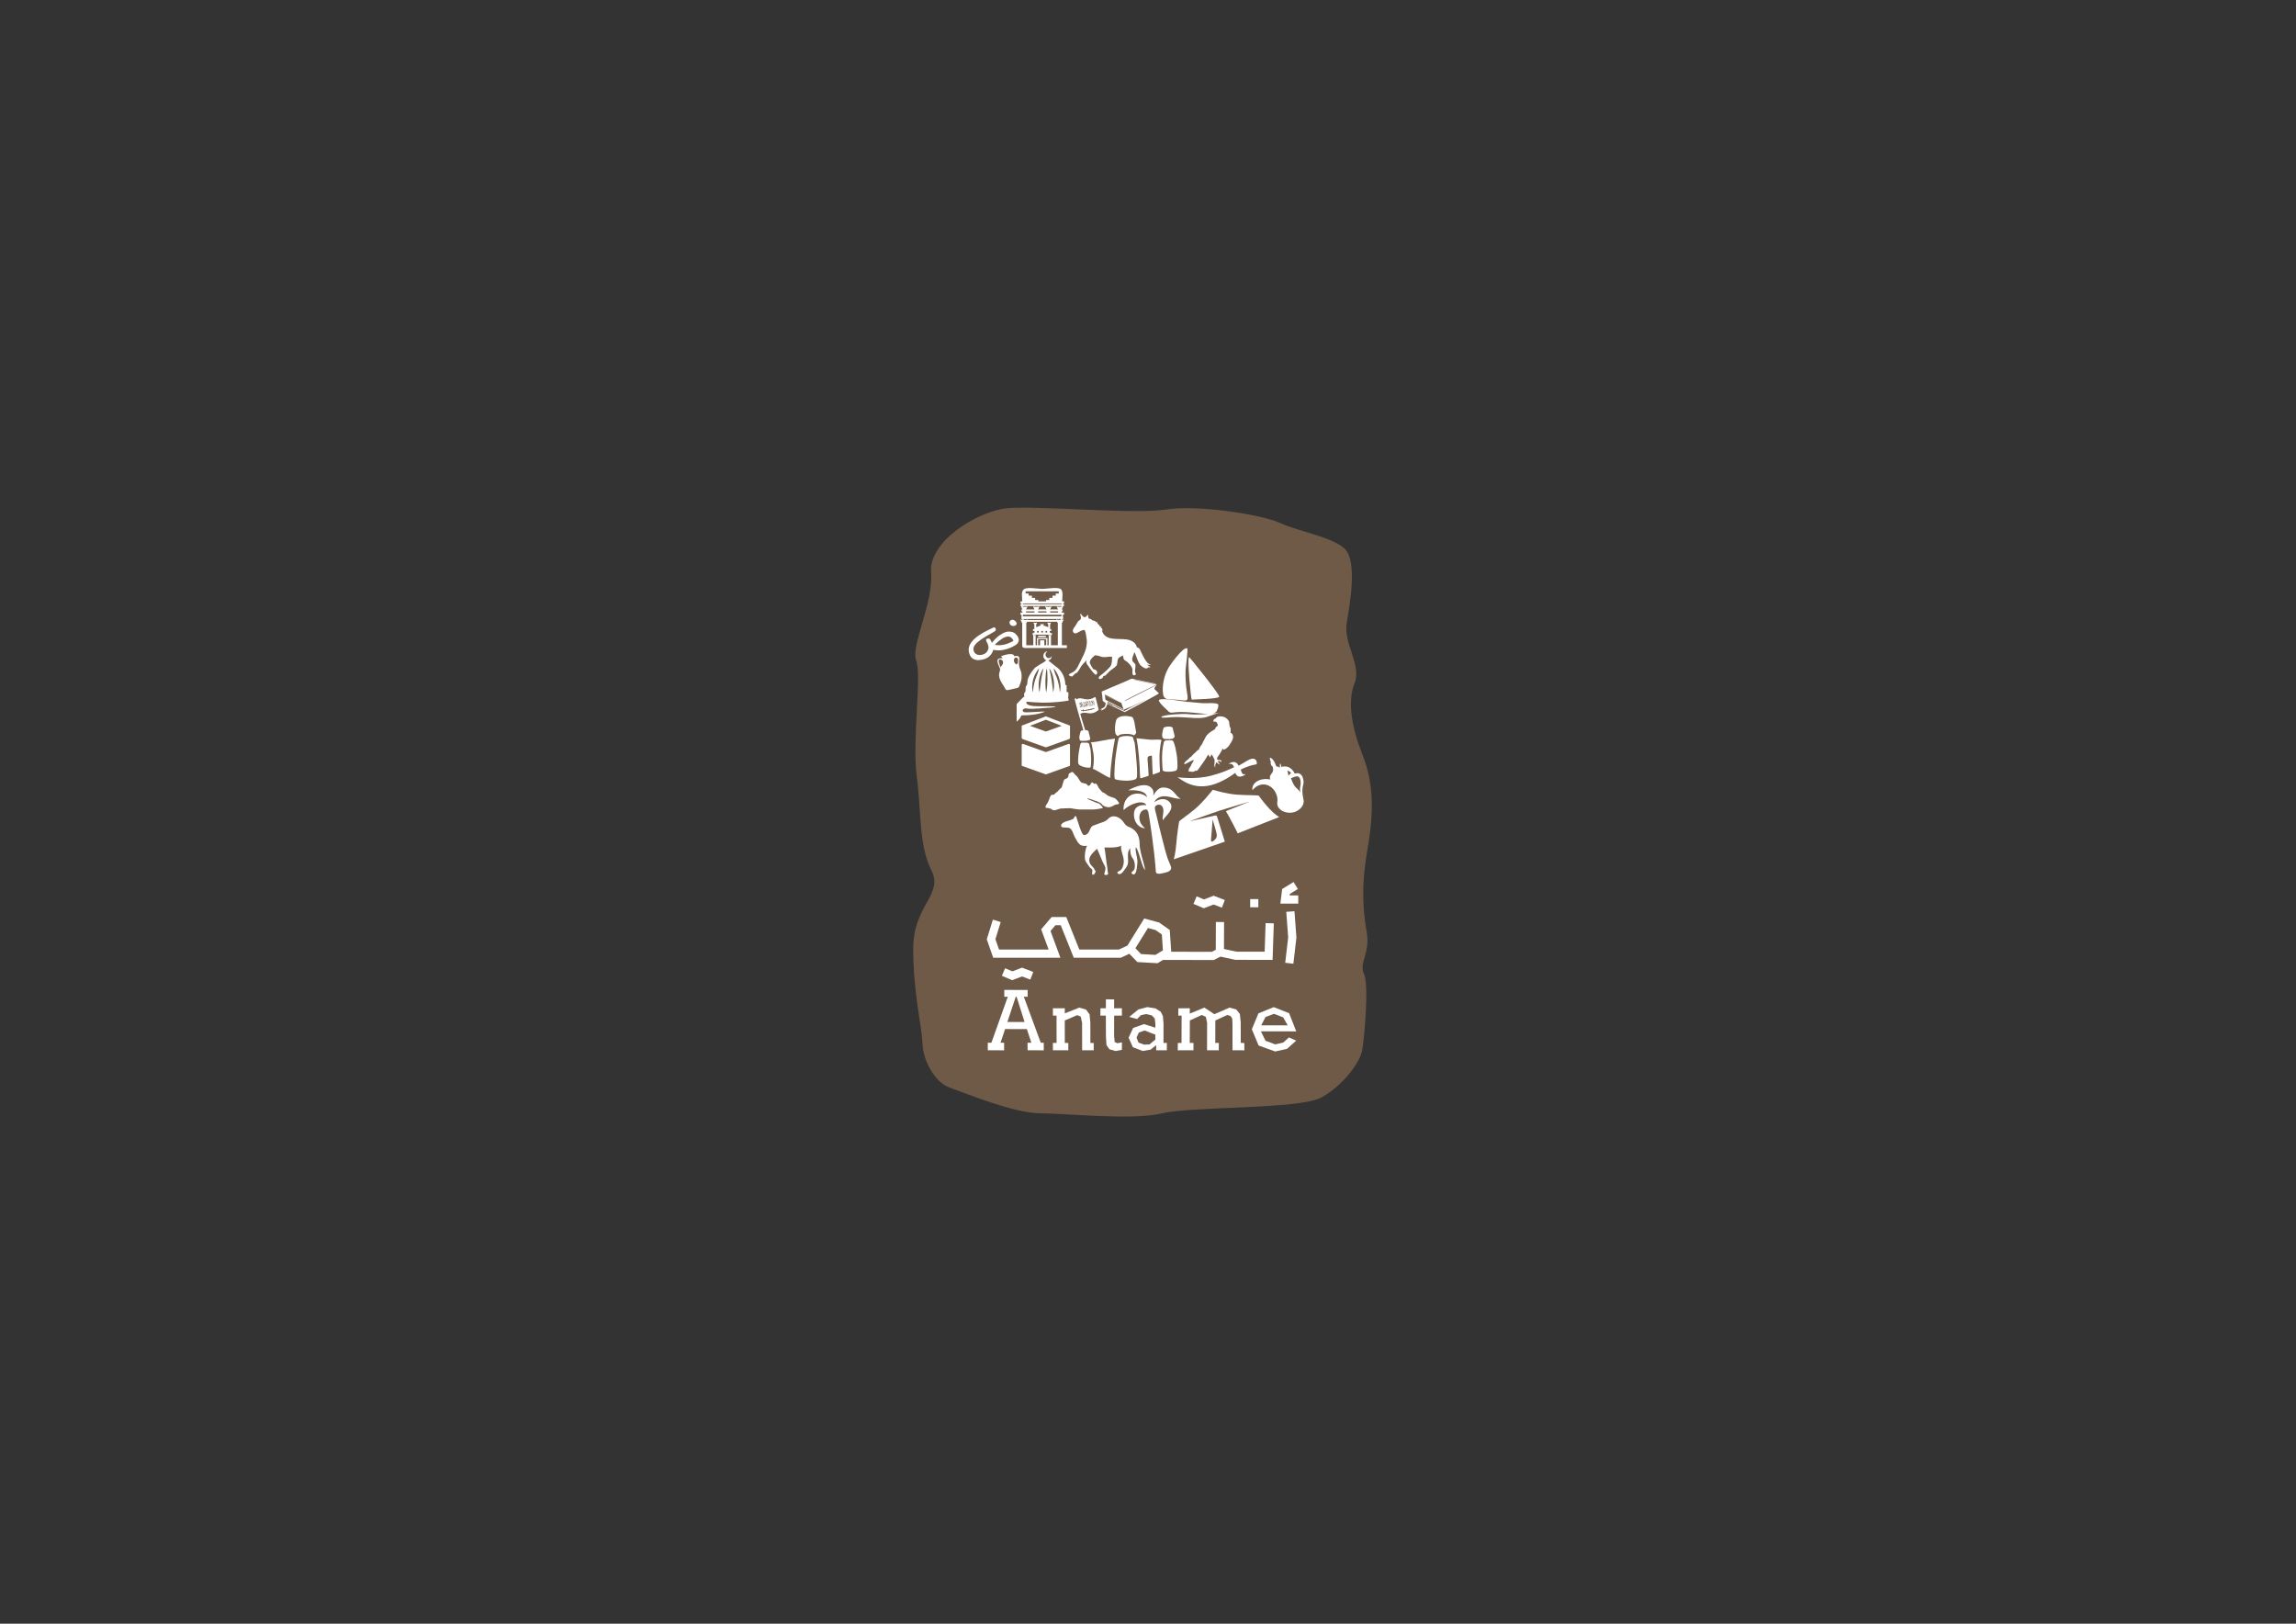 <?xml version="1.0" encoding="UTF-8" standalone="no"?>
<!-- Created with Inkscape (http://www.inkscape.org/) -->

<svg
   version="1.1"
   id="svg2"
   xml:space="preserve"
   width="1122.52"
   height="793.701"
   viewBox="0 0 1122.52 793.701"
   sodipodi:docname="Antame Logo.svg"
   inkscape:version="1.1.2 (1:1.1+202202050950+0a00cf5339)"
   xmlns:inkscape="http://www.inkscape.org/namespaces/inkscape"
   xmlns:sodipodi="http://sodipodi.sourceforge.net/DTD/sodipodi-0.dtd"
   xmlns="http://www.w3.org/2000/svg"
   xmlns:svg="http://www.w3.org/2000/svg"><rect x="0" y="0" width="1122.52" height="793.701" fill="#333333" stroke="none"/><defs
     id="defs6"><clipPath
       clipPathUnits="userSpaceOnUse"
       id="clipPath16"><path
         d="M 0,595.276 H 841.89 V 0 H 0 Z"
         id="path14" /></clipPath></defs><sodipodi:namedview
     id="namedview4"
     pagecolor="#ffffff"
     bordercolor="#666666"
     borderopacity="1.0"
     inkscape:pageshadow="2"
     inkscape:pageopacity="0.0"
     inkscape:pagecheckerboard="0"
     showgrid="false"
     inkscape:zoom="1.004156"
     inkscape:cx="561.16777"
     inkscape:cy="397.34861"
     inkscape:window-width="1920"
     inkscape:window-height="987"
     inkscape:window-x="0"
     inkscape:window-y="0"
     inkscape:window-maximized="1"
     inkscape:current-layer="g8" /><g
     id="g8"
     inkscape:groupmode="layer"
     inkscape:label="Antame Logo"
     transform="matrix(1.333,0,0,-1.333,0,793.701)"><g
       id="g10"><g
         id="g12"
         clip-path="url(#clipPath16)"><g
           id="g18"
           transform="translate(501.309,253.346)"><path
             d="m 0,0 c -1.244,7.394 -2.303,16.018 0.233,30.597 2.538,14.579 2.158,24.607 -1.861,34.787 -4.015,10.18 -5.544,19.547 -2.867,26.156 2.678,6.613 -4.207,14.615 -2.868,22.214 1.339,7.602 3.824,22.797 -0.766,27.107 -4.589,4.314 -17.02,6.364 -23.713,9.445 -6.691,3.082 -30.215,6.777 -41.881,4.928 -11.663,-1.846 -47.172,1.525 -58.07,0.496 -10.902,-1.027 -28.98,-12.195 -28.023,-23.488 0.957,-11.295 -7.556,-26.903 -5.453,-32.449 2.104,-5.544 -1.53,-28.745 0.193,-42.298 1.72,-13.553 0.756,-25.461 5.351,-34.495 4.592,-9.036 -6.602,-12.73 -6.646,-28.748 -0.044,-16.017 3.206,-28.747 3.397,-34.907 0.191,-6.159 4.591,-14.244 9.945,-16.09 5.355,-1.849 23.467,-9.446 33.412,-9.446 9.944,0 33.274,-2.671 44.555,0 11.285,2.67 50.478,1.359 58.51,5.875 8.031,4.518 14.112,12.884 14.877,17.404 0.764,4.517 2.534,23.885 0.623,27.857 C -2.965,-11.086 1.246,-7.391 0,0"
             style="fill:#6f5a48;fill-opacity:1;fill-rule:nonzero;stroke:none"
             id="path20" /></g><g
           id="g22"
           transform="translate(427.66,335.421)"><path
             d="m 0,0 c 1.555,-1.535 1.378,-1.412 3.297,-1.209 3.046,0.322 5.709,-0.059 8.725,-0.328 0.897,-0.081 2.249,-0.253 3.519,-0.241 -2.591,-0.252 -5.116,-0.398 -7.983,-0.041 -0.854,0.107 -9.245,-0.205 -9.256,-1.169 -0.006,-0.436 4.004,0.025 3.852,0.002 l 0.002,-0.016 c 3.67,0.244 7.246,-0.478 10.864,-0.273 2.341,0.128 5.141,1.77 6.876,1.94 -0.979,-0.095 -1.915,-0.201 -2.837,-0.3 0.439,0.092 0.835,0.223 1.136,0.434 0.618,0.434 1.275,2.481 0.863,2.946 -0.594,0.669 -4.533,0.302 -5.563,0.393 -1.73,0.157 -3.471,0.267 -5.196,0.471 L 8.294,2.558 C 6.923,2.647 -1.606,4.278 -2.551,3.323 -3.09,2.78 -0.242,0.242 0,0"
             style="fill:#ffffff;fill-opacity:1;fill-rule:nonzero;stroke:none"
             id="path24" /></g><g
           id="g26"
           transform="translate(388.932,342.691)"><path
             d="M 0,0 C -0.039,-0.397 -0.103,-0.794 -0.218,-1.173 -0.271,-0.383 -0.379,0.379 -0.512,1.132 -0.653,1.881 -0.829,2.617 -1.045,3.337 -1.261,4.056 -1.521,4.76 -1.825,5.441 -2.117,6.156 -2.371,6.903 -2.51,7.703 -1.982,7.113 -1.574,6.471 -1.203,5.798 -0.827,5.1 -0.533,4.35 -0.322,3.578 -0.114,2.801 0.01,2 0.037,1.2 0.051,0.797 0.042,0.396 0,0 M -2.668,-1.173 -2.933,1.09 C -3.02,1.833 -3.124,2.569 -3.238,3.302 -3.289,3.668 -3.361,4.03 -3.418,4.397 l -0.106,0.547 c -0.033,0.181 -0.067,0.364 -0.11,0.544 -0.137,0.735 -0.335,1.449 -0.489,2.215 0.112,-0.153 0.216,-0.31 0.318,-0.471 0.052,-0.081 0.1,-0.163 0.149,-0.245 L -3.523,6.733 C -3.435,6.564 -3.351,6.392 -3.27,6.217 -3.195,6.041 -3.126,5.861 -3.059,5.681 l 0.102,-0.272 0.086,-0.275 c 0.058,-0.186 0.112,-0.368 0.16,-0.556 l 0.13,-0.569 C -2.539,3.821 -2.514,3.627 -2.48,3.439 -2.363,2.67 -2.308,1.895 -2.332,1.119 -2.359,0.348 -2.445,-0.43 -2.668,-1.173 M -4.882,1.04 c -0.074,-0.738 -0.17,-1.476 -0.337,-2.213 -0.148,0.742 -0.221,1.485 -0.265,2.227 -0.043,0.739 -0.055,1.482 -0.038,2.22 0.017,0.742 0.063,1.483 0.143,2.221 0.08,0.74 0.187,1.476 0.376,2.208 0.131,-0.747 0.188,-1.488 0.224,-2.228 0.035,-0.741 0.044,-1.483 0.027,-2.219 -0.02,-0.741 -0.061,-1.48 -0.13,-2.216 M -6.687,5.488 C -6.73,5.308 -6.766,5.125 -6.798,4.944 L -6.901,4.397 C -6.961,4.03 -7.033,3.668 -7.083,3.302 -7.197,2.569 -7.3,1.833 -7.389,1.09 l -0.264,-2.263 c -0.223,0.743 -0.31,1.521 -0.336,2.292 -0.022,0.776 0.031,1.551 0.149,2.32 0.033,0.188 0.057,0.382 0.101,0.57 l 0.127,0.569 c 0.05,0.188 0.107,0.37 0.162,0.556 l 0.085,0.275 0.101,0.272 c 0.07,0.18 0.138,0.36 0.215,0.536 0.08,0.175 0.165,0.347 0.251,0.516 l 0.134,0.254 c 0.049,0.082 0.097,0.164 0.15,0.245 0.102,0.161 0.206,0.318 0.316,0.471 -0.153,-0.766 -0.354,-1.48 -0.489,-2.215 m -2.59,-2.151 c -0.216,-0.72 -0.391,-1.456 -0.529,-2.205 -0.134,-0.753 -0.241,-1.515 -0.297,-2.305 -0.116,0.379 -0.178,0.776 -0.216,1.173 -0.042,0.396 -0.051,0.797 -0.038,1.2 0.027,0.8 0.15,1.601 0.358,2.378 0.212,0.772 0.504,1.522 0.881,2.22 0.371,0.673 0.783,1.315 1.308,1.905 C -7.95,6.903 -8.205,6.156 -8.497,5.441 -8.797,4.76 -9.059,4.056 -9.277,3.337 M 2.924,-1.284 c 0,0.106 -0.081,0.193 -0.18,0.193 H 2.45 c -0.098,0 -0.179,0.087 -0.179,0.195 v 2.219 c 0,0.103 -0.082,0.19 -0.178,0.19 H 1.961 C 1.86,1.513 1.78,1.602 1.783,1.71 1.807,2.556 1.5,5.882 -1.178,7.924 c -2.309,1.759 -2.158,1.73 -3.288,2.64 0.681,0.12 1.216,0.721 1.285,1.471 0.005,0.047 -0.052,0.064 -0.074,0.026 -0.233,-0.464 -0.727,-0.754 -1.268,-0.642 -0.462,0.098 -0.834,0.498 -0.923,0.993 -0.105,0.596 0.174,1.138 0.618,1.381 0.034,0.02 0.022,0.072 0.022,0.072 -0.919,-0.079 -1.595,-0.959 -1.43,-1.963 0.096,-0.581 0.481,-1.062 0.987,-1.261 -0.55,-0.836 -1.701,-1.068 -3.802,-2.57 -1,-0.718 -2.989,-3.704 -3.027,-5.026 -0.039,-1.324 -0.269,-1.737 -0.462,-1.82 -0.192,-0.082 -0.231,-0.661 -0.231,-1.117 0,-0.455 -0.039,-1.199 -0.27,-1.241 -0.207,-0.036 -0.476,-1.25 -0.115,-1.542 l -0.183,-0.069 c -0.346,-0.183 -2.006,-1.947 -2.549,-2.529 -0.113,-0.121 -0.173,-0.28 -0.173,-0.445 v -6.181 c 0,0 1.322,1.028 1.536,1.894 0.119,0.479 0.608,0.424 0.835,0.424 4.839,0 7.822,1.171 7.891,1.353 0.068,0.175 -5.851,-0.374 -7.223,-0.236 -0.291,0.031 -0.818,0.159 -0.818,0.699 0,0.541 0.798,0.827 1.444,0.706 1.241,-0.233 2.991,-0.105 4.689,0 6.767,0.416 9.336,0.878 -0.605,0.815 -4.861,-0.027 -4.372,1.655 -3.965,1.655 0.405,0 4.081,-0.49 8.424,-0.295 4.815,0.213 6.925,0.763 6.925,0.763 l -0.314,1.337 c 0.106,0.026 0.166,0.04 0.166,0.04 z"
             style="fill:#ffffff;fill-opacity:1;fill-rule:nonzero;stroke:none"
             id="path28" /></g><g
           id="g30"
           transform="translate(451.26,328.558)"><path
             d="m 0,0 c -0.544,0.84 -0.274,1.905 -0.595,2.492 -0.318,0.586 -1.1,1.13 -1.1,1.13 0,0 -0.682,0.536 -1.891,0.565 C -4.796,4.216 -5.122,3.789 -5.173,3.658 -5.223,3.527 -5.454,3.39 -5.454,3.39 c 0,0 -0.609,-0.181 -0.733,-0.66 -0.124,-0.477 0.102,-0.614 0.102,-0.614 -0.022,0.086 0.058,0.202 0.058,0.202 0.086,-0.145 0.573,-0.073 0.68,-0.094 C -5.238,2.202 -5.144,2.116 -5.144,2.116 -4.6,1.513 -4.594,0.724 -4.594,0.724 -5.34,0.419 -5.556,-0.275 -5.629,-0.45 -5.702,-0.624 -6.093,-0.819 -6.469,-1.022 -6.846,-1.225 -7.382,-1.638 -7.611,-1.783 -7.84,-1.927 -8.056,-2.195 -8.505,-2.623 -8.954,-3.05 -9.367,-4 -9.426,-4.108 -9.482,-4.217 -9.577,-4.456 -9.78,-4.76 c -0.202,-0.304 -0.369,-0.674 -0.369,-0.724 0,-0.052 -0.109,-0.385 -0.261,-0.537 -0.153,-0.152 -0.631,-0.949 -0.754,-1.078 -0.122,-0.132 -0.261,-0.674 -0.318,-0.769 -0.059,-0.093 -0.152,-0.174 -0.523,-0.412 -0.369,-0.24 -0.454,-0.428 -0.527,-0.515 -0.073,-0.086 -0.573,-0.514 -0.928,-0.819 -0.354,-0.304 -0.927,-1.021 -0.927,-1.021 -0.572,-0.224 -1.022,-0.899 -1.022,-0.899 -0.732,-0.521 -1.405,-1.129 -1.506,-1.549 -0.102,-0.421 0.317,-0.247 0.317,-0.247 0,0 1.697,0.84 2.233,1.144 0.536,0.304 0.97,0.356 0.97,0.356 -0.036,-0.152 -0.348,-0.761 -0.348,-0.761 -0.571,-0.753 -0.833,-1.579 -0.833,-1.579 0,0 -0.188,-0.239 -0.391,-0.537 -0.204,-0.296 -0.442,-0.767 -0.442,-0.767 l 0.196,0.109 c 0,0 -0.101,-0.356 -0.131,-0.558 -0.029,-0.203 0.16,-0.03 0.16,-0.03 -0.102,-0.137 0,-0.202 0,-0.202 0,0 0.327,0.124 0.406,0.137 0.08,0.015 0.231,0.037 0.231,0.037 -0.029,-0.196 0.318,-0.174 0.318,-0.174 h 0.529 c 0.333,0 0.928,0.427 0.928,0.427 0.558,-0.457 1.316,0.906 1.442,1.07 0.126,0.164 2.202,3.062 2.459,3.574 0.255,0.512 0.767,1.319 0.767,1.319 -0.064,-0.46 0.338,-0.692 0.338,-0.692 l -0.155,0.692 c 0,0 0.135,-0.141 0.147,-0.324 0.008,-0.184 0.216,-0.812 0.216,-0.812 0,0 0.25,0.295 0.303,0.434 0.054,0.141 0.179,0.335 0.223,0.485 0.043,0.149 0.28,0.067 0.28,0.067 l 0.617,-1.14 c 0,0 0.464,-0.768 0.364,-1.068 -0.101,-0.299 0.015,-0.96 -0.068,-1.24 -0.082,-0.281 -0.064,-0.525 -0.064,-0.525 -0.044,-0.116 0.078,-0.116 0.078,-0.116 -0.058,-0.354 0.493,-0.544 0.493,-0.544 -0.319,0.182 -0.289,0.544 -0.289,0.544 0,0 0.021,0.036 0.094,0.131 0.073,0.094 0,0.377 0,0.463 0,0.087 0.079,0.073 0.187,0.138 0.11,0.065 -0.014,0.247 -0.021,0.341 -0.008,0.094 0.145,0.173 0.268,0.18 0.122,0.008 0.615,-0.471 0.674,-0.506 0.058,-0.036 0,0.101 0.225,0.044 0.224,-0.059 0.26,-0.392 0.26,-0.392 0.165,0.166 -0.065,0.392 -0.167,0.601 -0.1,0.211 -0.29,0.312 -0.362,0.341 -0.072,0.028 -0.231,0.268 -0.231,0.268 l 0.115,0.029 c 0,0 0.182,0.108 0.262,0.108 0.08,0 0.413,0.08 0.449,0.08 0.035,0 0.094,-0.21 0.195,-0.225 0.102,-0.014 0.159,0.153 0.159,0.153 0.073,0 0.16,-0.501 0.16,-0.501 0.232,0.341 0,0.674 0,0.674 0,0 -0.095,0.182 -0.319,0.232 -0.225,0.051 -0.963,0.007 -0.963,0.007 -0.312,0.217 -0.189,0.899 -0.189,0.899 l 0.66,0.919 c 0,0 0.796,1.24 0.927,1.551 0.131,0.311 0.564,0.934 0.564,0.934 0.008,-0.434 0.197,-0.514 0.197,-0.514 l 0.039,0.008 c 0.819,0.194 1.615,1.06 1.778,1.246 0.167,0.188 1.471,2.108 1.624,2.984 0.152,0.876 -0.204,1.485 -0.479,1.732 -0.276,0.245 -0.449,0.159 -0.449,0.159 0,0 0.215,1.492 -0.036,1.92"
             style="fill:#ffffff;fill-opacity:1;fill-rule:nonzero;stroke:none"
             id="path32" /></g><g
           id="g34"
           transform="translate(400.473,322.185)"><path
             d="m 0,0 c 0.228,-1.523 0.482,-2.234 0.65,-3.766 0.127,-1.155 0.044,-3.758 -0.291,-4.93 2.111,-0.81 4.21,-2.518 6.325,-3.33 C 6.86,-7.885 7.647,-1.691 8.478,2.378 5.517,2.117 2.561,1.238 -0.448,0.973 -0.123,0.69 -0.049,0.343 0,0"
             style="fill:#ffffff;fill-opacity:1;fill-rule:nonzero;stroke:none"
             id="path36" /></g><g
           id="g38"
           transform="translate(447.173,339.947)"><path
             d="m 0,0 c 0.263,0.705 -10.853,14.553 -11.045,14.485 -0.82,-0.294 0.721,-15.573 0.95,-15.565 C -8.985,-0.959 -0.326,-0.865 0,0"
             style="fill:#ffffff;fill-opacity:1;fill-rule:nonzero;stroke:none"
             id="path40" /></g><g
           id="g42"
           transform="translate(444.751,294.938)"><path
             d="M 0,0 C 0.492,-1.738 1.391,-4.518 1.512,-5.589 1.646,-6.785 0.928,-7.491 0.015,-8.086 -0.254,-8.264 -0.62,-8.048 -0.599,-7.713 -0.454,-5.412 -0.178,-2.075 0,0 M 20.895,3.821 C 18.878,5.952 16.966,8.653 16.966,8.653 16.756,8.977 12.989,8.787 8.978,9.078 5.471,9.325 1.535,10.438 0.04,10.859 -0.961,9.579 -3.694,6.178 -6.482,3.816 c -2.926,-2.476 -5.845,-4.315 -5.824,-4.651 0,0 -0.766,-4.695 -0.995,-7.864 -0.262,-3.637 -0.955,-5.93 -0.955,-5.93 l 18.731,6.476 c 0,0 -2.259,7.313 -2.85,9.202 -0.09,0.286 -0.375,0.454 -0.66,0.389 l -9.438,-2.12 c 0,0 8.063,2.932 11.016,3.899 C 4.219,3.768 13.732,6.59 13.732,6.59 L 5.108,3.145 C 4.957,3.083 4.909,2.893 5.006,2.762 5.758,1.744 9.222,-5.096 9.222,-5.096 l 15.213,5.97 c 0,0 -1.522,0.816 -3.54,2.947"
             style="fill:#ffffff;fill-opacity:1;fill-rule:nonzero;stroke:none"
             id="path44" /></g><g
           id="g46"
           transform="translate(415.15,336.536)"><path
             d="m 0,0 c -0.622,-0.359 -1.244,-0.72 -1.877,-1.082 0.001,-0.006 0.003,-0.01 0.003,-0.01 l 7.445,3.601 -8.337,-4.327 c -1.327,0.603 -2.64,1.233 -3.955,1.857 -0.12,0.055 -0.239,0.106 -0.404,0.183 0.057,-0.077 0.083,-0.106 0.167,-0.217 -0.504,0.243 -0.925,0.449 -1.346,0.646 -0.195,0.094 -0.402,0.172 -0.586,0.285 -0.073,0.048 -0.107,0.171 -0.072,0.344 1.175,-0.549 2.35,-1.095 3.525,-1.643 l 0.015,0.025 c -0.571,0.323 -1.13,0.662 -1.711,0.961 -0.585,0.294 -1.19,0.542 -1.808,0.821 0.02,0.053 0.047,0.126 0.087,0.236 1.869,-1.018 5.692,-3.081 5.736,-3.12 0,0 2.322,1.049 3.118,1.44 M -9.592,2.24 -9.77,2.539 c 0,0 -0.073,1.477 -0.139,1.665 1.443,-0.695 5.09,-2.487 5.09,-2.487 0,0 -3.414,1.467 -4.694,1.992 l -0.013,-0.03 c 1.88,-0.841 3.756,-1.688 5.641,-2.532 0.013,0.049 0.729,-2.25 0.834,-2.407 -0.4,0.259 -1.492,0.83 -1.375,0.808 -0.157,0.101 -0.671,0.359 -0.831,0.426 C -6.005,0.375 -6.76,0.757 -7.501,1.172 -7.905,1.401 -9.484,2.211 -9.592,2.24 M 9.093,7.964 C 9.098,7.995 8.602,8.167 8.606,8.199 6.601,8.617 0.272,9.986 -0.096,10.019 L -0.738,9.742 c 0.054,-0.024 -1.381,-0.63 -1.381,-0.63 -0.795,-0.331 -3.289,-1.424 -3.78,-1.616 0,0 -3.472,-1.435 -5.208,-2.227 0.057,-0.05 0.446,-3.218 0.357,-3.261 0.16,-0.175 0.302,-0.383 0.489,-0.522 0.197,-0.147 0.438,-0.224 0.602,-0.309 0.062,-1.034 -0.345,-1.717 -1.259,-2.067 -0.285,-0.113 -0.55,-0.28 -0.826,-0.427 l 0.008,-0.033 0.755,0.148 c -0.076,-0.138 -0.15,-0.27 -0.306,-0.54 0.623,0.369 1.212,0.573 1.579,0.985 0.359,0.4 0.495,1.013 0.728,1.542 1.977,-0.912 6.331,-3.044 6.331,-3.044 1.709,0.899 3.461,1.807 5.065,2.67 C 4.012,1.269 5.593,2.148 7.173,3.029 7.981,3.479 8.797,3.922 9.6,4.384 9.715,4.45 9.776,4.623 9.858,4.745 L 9.851,4.799 C 9.438,4.986 8.349,6.163 8.281,6.236 8.156,6.883 9.11,7.696 9.17,7.835 8.834,7.634 8.562,7.44 8.263,7.294 7.387,6.87 1.847,4.035 1.201,3.703 0.706,3.45 -1.304,2.451 -1.764,2.222 -1.915,2.144 -2.065,2.063 -2.215,1.988 c 0,0 -0.185,-0.012 -0.491,-0.161 0.134,0.143 0.18,0.188 0.221,0.233 0.011,-0.024 2.442,1.269 3.499,1.806 C 1.655,4.192 8.99,7.854 9.048,7.857 9.007,7.899 1.282,9.501 1.11,9.512 1.098,9.557 1.084,9.596 1.063,9.663 1.433,9.594 2.246,9.395 2.246,9.395 4.358,8.965 6.978,8.394 9.093,7.964"
             style="fill:#ffffff;fill-opacity:1;fill-rule:nonzero;stroke:none"
             id="path48" /></g><g
           id="g50"
           transform="translate(393.658,349.012)"><path
             d="m 0,0 c -0.811,-0.499 -2.692,-0.922 -0.881,-1.617 0.826,-0.154 0.586,0.178 1.047,0.534 0.113,0.088 0.379,0.369 0.493,0.46 0.251,0.214 0.545,0.194 0.826,0.498 C 2.129,0.568 2.751,2.103 3.455,2.81 3.958,3.313 4.402,3.864 4.91,4.363 4.644,3.616 4.743,3.17 5.068,2.772 5.337,2.439 7.03,-0.135 7.742,-0.638 8.097,-0.887 7.988,-1.098 8.453,-0.926 8.848,-0.778 8.803,-0.033 8.678,0.235 8.384,0.861 7.89,0.786 7.437,0.995 7.081,1.161 6.246,2.798 6.103,3.138 5.742,3.997 6.791,5.166 7.418,5.667 8.106,6.213 7.749,6.164 8.728,6.03 9.399,5.939 10.046,5.601 10.721,5.486 11.914,5.288 13.059,5.751 14.233,5.546 14.173,4.527 14.215,3.197 13.736,2.29 13.298,1.452 11.427,-0.137 10.679,-0.735 10.387,-0.968 9.148,-1.726 9.298,-2.222 c 0.256,-0.846 1.315,-0.076 1.582,0.188 -0.025,0.197 0.03,0.377 0.164,0.537 0.203,0.066 0.411,0.117 0.626,0.149 0.303,0.247 1.252,1.231 1.523,1.506 0.725,0.736 1.82,1.255 2.488,2 0.671,0.743 0.321,1.73 0.716,2.583 0.354,0.768 1.097,0.835 1.73,1.329 0.27,-0.484 0.153,-1.044 0.475,-1.522 0.22,-0.327 0.784,-0.54 1.092,-0.803 0.721,-0.618 1.501,-1.432 1.847,-2.29 0.43,-1.072 -0.121,-1.474 0.291,-2.443 0.237,-0.566 1.345,-0.035 1.086,0.379 -0.487,0.777 -0.245,1.177 -0.187,2.013 0.03,0.416 0.159,0.974 10e-4,1.392 -0.183,0.494 -0.761,0.694 -0.98,1.182 -0.485,1.082 0.435,2.301 0.656,3.297 0.569,-0.906 1.328,-4.089 2.416,-4.986 1.09,-0.896 1.79,-1.253 2.589,-0.785 -0.057,0.098 -0.151,0.145 -0.281,0.145 0.391,0.038 0.781,0.062 1.172,0.071 0.025,0.147 -1.125,0.723 -1.322,0.969 0.106,-0.019 1.514,-0.277 1.437,-0.056 -1.783,0.334 -3.143,3.945 -3.983,5.576 -0.423,0.826 -1.147,0.804 -1.147,0.804 0,0 -0.168,2.35 -3.658,2.895 -3.298,0.515 -8.066,-0.73 -9.161,3.372 0.679,-0.337 0.101,0.248 0.089,0.545 -0.019,0.595 -1.017,-0.187 -0.128,0.631 -0.24,0.114 -0.512,0.133 -0.759,0.238 0.246,0.58 -1.181,0.908 -0.85,1.6 -0.287,-0.002 -0.649,-0.079 -0.843,0.194 0.163,-0.083 0.267,-0.077 0.311,0.017 -0.491,0.336 -1.259,0.3 -1.658,0.616 0.724,0.001 -0.928,0.51 -0.881,0.469 -0.389,0.32 -0.3,0.928 -0.331,1.403 C 4.772,20.722 4.932,20.059 4.083,20.107 3.333,20.151 3,21.368 2.5,21.349 2.576,20.96 2.891,19.882 2.788,19.544 2.643,19.074 1.884,18.795 1.618,18.362 1.219,17.714 0.958,17.128 0.466,16.487 0.064,15.961 -0.395,15.375 -0.067,14.693 c 0.65,-1.357 2.216,0.215 3.156,0.5 1.087,0.327 0.941,0.434 1.302,-0.405 0.227,-0.533 0.257,-1.383 0.388,-1.96 C 5.461,9.783 4.238,6.965 2.748,4.178 2.048,2.863 1.4,0.864 0,0"
             style="fill:#ffffff;fill-opacity:1;fill-rule:nonzero;stroke:none"
             id="path52" /></g><g
           id="g54"
           transform="translate(435.435,357.664)"><path
             d="m 0,0 c -1.477,0.749 -6.423,-6.259 -7.031,-7.423 -1.373,-2.606 -2.046,-5.482 -1.93,-8.398 h 0.013 c 0.139,-3.473 1.917,-2.75 5.151,-3.007 3.613,-0.285 4.371,-1.12 3.75,2.434 -0.483,2.752 -0.641,5.562 -0.561,8.35 C -0.58,-7.084 0.384,-0.195 0,0"
             style="fill:#ffffff;fill-opacity:1;fill-rule:nonzero;stroke:none"
             id="path56" /></g><g
           id="g58"
           transform="translate(383.633,311.456)"><path
             d="m 0,0 8.711,3.112 c 0.063,0.022 0.104,0.084 0.104,0.153 v 7.482 c 0,0.294 -0.271,0.499 -0.533,0.408 L 0.08,8.223 c -0.084,-0.028 -0.173,-0.028 -0.258,0 l -8.199,2.933 c -0.263,0.09 -0.534,-0.115 -0.534,-0.407 V 3.265 c 0,-0.069 0.042,-0.131 0.102,-0.153 L -0.097,0 -0.032,-0.01 c 0,0 0.017,0.004 0.032,0.01"
             style="fill:#ffffff;fill-opacity:1;fill-rule:nonzero;stroke:none"
             id="path60" /></g><g
           id="g62"
           transform="translate(415.633,331.941)"><path
             d="M 0,0 C -0.141,0.367 -0.426,0.618 -0.842,0.684 -1.271,0.75 -1.697,0.854 -2.127,0.888 -2.412,0.912 -2.696,0.93 -2.98,0.93 c -0.639,0 -1.269,-0.076 -1.887,-0.301 -0.712,-0.258 -1.258,-0.691 -1.457,-1.458 -0.342,-1.34 -0.527,-3.211 -0.223,-4.566 0.132,-0.575 0.855,-1.062 0.855,-1.062 0.578,0.432 0.828,0.587 1.478,0.686 2.374,0.357 4.117,-0.073 4.493,-0.413 0.027,-0.024 0.871,0.66 0.791,1.139 C 0.876,-3.861 0.678,-2.676 0.448,-1.5 0.347,-0.988 0.187,-0.485 0,0"
             style="fill:#ffffff;fill-opacity:1;fill-rule:nonzero;stroke:none"
             id="path64" /></g><g
           id="g66"
           transform="translate(401.255,337.101)"><path
             d="M 0,0 C 0,0.01 -0.011,0.026 -0.011,0.026 L -0.013,0.014 Z"
             style="fill:#ffffff;fill-opacity:1;fill-rule:nonzero;stroke:none"
             id="path68" /></g><g
           id="g70"
           transform="translate(415.627,324.693)"><path
             d="m 0,0 c -0.079,0.391 -0.305,0.592 -0.709,0.67 -0.596,0.112 -1.188,0.178 -1.786,0.178 -0.366,0 -0.729,-0.025 -1.097,-0.08 C -4.03,0.703 -4.461,0.555 -4.883,0.406 -5.152,0.311 -5.316,0.087 -5.375,-0.208 -5.513,-0.895 -5.69,-1.576 -5.793,-2.27 -6.091,-4.232 -6.4,-5.995 -6.622,-7.965 c -0.168,-1.496 -0.23,-3.822 -0.293,-5.328 -0.021,-0.524 0.089,-1.057 0.155,-1.582 0.021,-0.178 1.255,-0.63 4.197,-0.682 1.184,-0.019 2.705,0.202 3.283,0.488 0.335,0.165 0.583,0.401 0.622,0.8 0.018,0.176 0.047,0.352 0.057,0.527 0.109,1.569 -0.12,4.366 -0.255,5.927 -0.15,1.727 -0.341,4.078 -0.572,5.797 C 0.442,-1.063 0.196,-0.947 0,0"
             style="fill:#ffffff;fill-opacity:1;fill-rule:nonzero;stroke:none"
             id="path72" /></g><g
           id="g74"
           transform="translate(389.369,369.978)"><path
             d="m 0,0 c -0.081,-0.186 -0.108,-0.374 -0.086,-0.572 h -14.099 c 0.016,0.196 -0.008,0.391 -0.086,0.572 z M 0.052,4.16 C 0.021,4.083 0.005,3.971 -0.017,3.871 h -14.167 c -0.022,0.1 -0.036,0.212 -0.07,0.289 z M -13.206,8.6 H -1.042 V 7.809 H -2.159 V 7.026 H -3.35 V 6.203 H -4.528 V 5.434 H -5.706 V 4.939 h -2.839 v 0.495 h -1.174 v 0.769 h -1.177 v 0.823 h -1.192 v 0.783 h -1.118 z m 3.257,-7.787 h -3.098 v 0.449 h 3.098 z m 4.412,0 h -3.097 v 0.449 h 3.097 z m 4.235,0 H -4.22 v 0.449 h 2.918 z m 1.265,2.153 c -0.414,-0.042 -1.352,-0.138 -1.682,0.097 0,0 -0.281,0.09 0.25,-0.697 0,0 -0.181,-0.225 0.167,-0.296 v -0.1 h -2.919 v 0.1 c 0.351,0.071 0.167,0.296 0.167,0.296 0.532,0.787 0.25,0.697 0.25,0.697 -0.3,-0.216 -1.873,-0.199 -2.149,0 0,0 -0.284,0.09 0.25,-0.697 0,0 -0.184,-0.225 0.166,-0.296 v -0.1 h -3.096 v 0.1 c 0.351,0.071 0.166,0.296 0.166,0.296 0.533,0.787 0.25,0.697 0.25,0.697 -0.299,-0.216 -1.872,-0.197 -2.148,0 0,0 -0.284,0.09 0.249,-0.697 0,0 -0.183,-0.225 0.165,-0.296 h 0.002 v -0.1 h -3.098 v 0.1 h 0.003 c 0.348,0.071 0.167,0.296 0.167,0.296 0.531,0.787 0.247,0.697 0.247,0.697 -0.33,-0.237 -1.113,-0.143 -1.529,-0.112 -0.016,0.102 -0.039,0.19 -0.067,0.271 H 0.026 C -0.002,3.148 -0.021,3.063 -0.037,2.966 m -0.295,-4.839 c -0.453,-0.017 -1.245,-0.092 -1.586,0.148 0,0 -0.139,0.042 -0.058,-0.191 h -10.393 c 0.08,0.233 -0.059,0.191 -0.059,0.191 -0.356,-0.25 -1.065,-0.165 -1.512,-0.148 0.023,0.118 0.015,0.232 -0.023,0.341 h 13.662 c -0.041,-0.109 -0.051,-0.221 -0.031,-0.341 m -1.057,-9.295 h -2.507 v 3.296 h -0.097 c 0.176,0.036 0.083,0.146 0.083,0.146 0.266,0.397 0.124,0.351 0.124,0.351 l -0.006,-0.004 c 0.016,0.041 0.039,0.067 0.039,0.067 l 0.222,0.025 v 0.532 h -0.514 v 0.221 h -0.323 v 0.617 h 0.541 v 0.675 h -0.075 v 0.005 c -0.103,-0.029 -0.209,-0.031 -0.319,-0.005 v 1.814 h 0.041 c 0.207,0.04 0.099,0.176 0.099,0.176 0.315,0.464 0.146,0.41 0.146,0.41 -0.176,-0.125 -1.108,-0.117 -1.272,0 0,0 -0.168,0.054 0.148,-0.41 0,0 -0.109,-0.136 0.098,-0.176 h 0.064 v -1.109 l -1.831,0.598 c 0.129,0.055 0.053,0.154 0.053,0.154 0.317,0.47 0.149,0.413 0.149,0.413 -0.178,-0.125 -1.11,-0.114 -1.275,0 0,0 -0.166,0.057 0.149,-0.413 0,0 -0.058,-0.072 -0.006,-0.124 l -1.66,-0.649 v 1.13 h 0.04 c 0.206,0.04 0.096,0.176 0.096,0.176 0.316,0.464 0.15,0.41 0.15,0.41 -0.178,-0.125 -1.114,-0.117 -1.275,0 0,0 -0.169,0.054 0.149,-0.41 0,0 -0.111,-0.136 0.097,-0.176 h 0.066 v -1.814 c -0.141,-0.001 -0.316,-0.016 -0.457,0.005 v -0.005 h -0.046 v -0.675 h 0.565 v -0.617 h -0.348 v -0.221 h -0.38 v -0.532 h 0.195 c 0.028,-0.03 0.055,-0.07 0.075,-0.12 -0.051,0.006 -0.092,0.018 -0.11,0.032 0,0 -0.145,0.046 0.124,-0.351 0,0 -0.093,-0.11 0.082,-0.146 h -0.092 v -3.296 h -2.573 v 8.271 h 0.039 c 0.415,0.08 0.197,0.35 0.197,0.35 l 0.002,0.005 h 11.097 l 0.003,-0.005 c 0,0 -0.217,-0.27 0.197,-0.35 h 0.036 z M -5.9,-5.917 h 0.576 V -6.535 H -5.9 Z m -1.536,0 h 0.576 v -0.618 h -0.576 z m -1.539,0 h 0.577 v -0.618 h -0.577 z m 4.87,-1.515 c -0.203,-0.013 -0.602,-0.054 -0.757,0.057 0,0 -0.142,0.046 0.124,-0.351 0,0 -0.091,-0.11 0.083,-0.146 h -0.09 v -3.296 h -0.466 v 2.625 h -3.821 v -2.625 h -0.505 v 3.296 h -0.098 c 0.176,0.036 0.083,0.146 0.083,0.146 0.267,0.397 0.127,0.351 0.127,0.351 -0.156,-0.111 -0.468,-0.072 -0.661,-0.062 -0.014,0.054 -0.024,0.107 -0.044,0.15 h 6.065 c -0.018,-0.04 -0.028,-0.094 -0.04,-0.145 m -1.539,-3.736 h -0.699 v 1.804 H -7.91 v -1.804 h -0.692 v 2.239 h 2.958 z M -15.068,0.813 V 0 h 0.229 c 0.17,-0.161 0.234,-0.353 0.191,-0.572 h -0.089 v -0.96 h 0.302 c 0.043,-0.099 0.053,-0.203 0.032,-0.312 -0.249,0.025 -0.492,0.058 -0.576,0.119 0,0 -0.333,0.108 0.296,-0.822 0,0 -0.217,-0.27 0.197,-0.35 h 0.036 v -8.271 c 0,0 -0.196,-1.006 1.046,-1.006 H 1.924 v 1.006 H 0.103 v 8.271 H 0.14 c 0.414,0.08 0.194,0.35 0.194,0.35 0.632,0.93 0.295,0.822 0.295,0.822 C 0.556,-1.78 0.353,-1.812 0.131,-1.836 0.114,-1.731 0.125,-1.629 0.165,-1.532 h 0.379 v 0.96 H 0.377 C 0.337,-0.354 0.403,-0.164 0.574,0 h 0.3 V 0.813 H 0.015 V 1.262 H 0.391 V 1.97 H 0.015 v 0.1 h 0.001 c 0.35,0.071 0.166,0.296 0.166,0.296 0.483,0.711 0.303,0.705 0.263,0.697 0.02,0.067 0.043,0.114 0.068,0.159 H 0.874 V 3.871 H 0.443 C 0.488,4.022 0.545,4.111 0.6,4.16 H 0.874 V 4.939 H 0.202 c 0,1.356 0.551,3.848 -0.617,4.548 -1.249,0.75 -5.243,0 -6.662,0 -1.4,0 -5.309,0.711 -6.574,0 -1.374,-0.771 -0.799,-2.941 -0.799,-4.548 h -0.618 V 4.16 h 0.266 c 0.057,-0.049 0.115,-0.138 0.16,-0.289 h -0.426 V 3.222 h 0.353 c 0.032,-0.051 0.057,-0.119 0.078,-0.202 -0.051,0.013 -0.117,0.023 -0.117,0.023 0,0 -0.307,0.11 0.224,-0.677 0,0 -0.183,-0.225 0.168,-0.296 h 10e-4 v -0.1 h -0.376 V 1.262 h 0.376 V 0.813 Z"
             style="fill:#ffffff;fill-opacity:1;fill-rule:nonzero;stroke:none"
             id="path76" /></g><g
           id="g78"
           transform="translate(399.519,322.407)"><path
             d="M 0,0 C -0.053,0.337 -0.235,0.514 -0.543,0.599 -0.628,0.624 -0.715,0.658 -0.8,0.66 -1.379,0.677 -1.957,0.686 -2.534,0.696 h -0.024 c -0.471,0 -0.644,-0.295 -0.741,-0.716 -0.503,-2.162 -0.803,-3.979 -0.817,-6.198 -0.006,-0.904 0.215,-1.216 1.054,-1.621 0.839,-0.408 2.055,-0.735 3.205,-0.645 0.261,0.017 0.337,0.122 0.372,0.355 0.323,2.115 0.092,4.996 -0.066,6.238 C 0.333,-0.982 0.142,-0.907 0,0"
             style="fill:#ffffff;fill-opacity:1;fill-rule:nonzero;stroke:none"
             id="path80" /></g><path
           d="m 461.521,265.723 h -2.995 v -3.009 h 2.995 z"
           style="fill:#ffffff;fill-opacity:1;fill-rule:nonzero;stroke:none"
           id="path82" /><g
           id="g84"
           transform="translate(438.894,266.732)"><path
             d="m 0,0 -1.172,-2.772 3.793,-1.601 3.6,1.377 3.034,-1.162 1.076,2.807 -4.11,1.574 -3.544,-1.356 z"
             style="fill:#ffffff;fill-opacity:1;fill-rule:nonzero;stroke:none"
             id="path86" /></g><g
           id="g88"
           transform="translate(433.038,302.574)"><path
             d="m 0,0 c -2.012,0.718 -2.432,4.081 -6.476,4.068 -2.228,-0.006 -3.625,-3.125 -3.625,-3.125 0,0 0.465,1.47 -0.301,2.58 -2.381,3.447 -8.846,-0.516 -8.846,-0.516 0,0 6.425,0.696 6.923,-2.477 -1.495,1.466 -4.742,1.991 -6.864,0.062 -1.328,-1.202 -1.896,-2.999 -1.748,-4.787 2.785,2.593 7.292,3.844 8.38,1.782 -2.795,0.305 -4.434,-0.783 -4.58,-3.039 -0.188,-2.822 1.511,-5.273 4.052,-5.448 -0.495,0.525 -0.845,0.848 -1.14,1.219 -1.24,1.546 -1.249,4.081 0.069,5.201 0.428,0.361 1.134,0.556 1.671,0.483 0.281,-0.037 0.616,-0.795 0.682,-1.266 1.872,-11.17 2.66,-20.207 2.666,-21.318 0.007,-1.105 0.957,-1.208 3.088,-0.664 1.397,0.358 2.506,0.657 2.553,1.852 0.018,0.554 -0.624,1.699 -1.174,3.128 -1.107,2.873 -3.98,15.272 -4.559,17.493 -0.246,0.942 -0.573,1.935 0.5,2.388 1.059,0.445 1.934,-0.056 2.272,-1.189 0.428,-1.44 -0.43,-3.247 -0.081,-4.389 0.73,1.422 3.84,3.421 2.969,5.909 -0.318,0.892 -2.376,3.282 -6.202,0.691 C -7.265,3.051 -2.313,-0.565 0,0"
             style="fill:#ffffff;fill-opacity:1;fill-rule:nonzero;stroke:none"
             id="path90" /></g><g
           id="g92"
           transform="translate(385.893,298.526)"><path
             d="m 0,0 c 0.658,-0.657 2.48,0.313 3.053,0.397 0.573,0.079 3.617,0.132 3.617,0.132 0,0 2.284,-0.421 3.333,-0.485 1.048,-0.062 4.424,0.081 5.131,0.018 C 15.841,0 18.38,0.537 18.6,0.557 c 0.218,0.02 -1.135,1.708 -1.599,1.732 -0.463,0.018 -2.894,1.209 -3.556,1.431 -0.66,0.22 -0.604,0.507 -0.253,0.382 0.352,-0.124 1.414,-0.343 1.793,-0.56 0.38,-0.215 1.275,-0.355 2.01,-0.726 0.735,-0.37 1.092,-0.558 1.395,-1.031 0.302,-0.471 1.756,-1.03 2.627,-0.888 0.868,0.138 1.907,0.821 2.15,0.936 0.242,0.116 1.717,-0.003 1.312,0.71 -0.403,0.714 -1.379,1.77 -1.902,1.776 0,0 -1.953,0.616 -2.387,0.996 -0.434,0.376 -1.255,0.886 -1.255,0.886 0,0 -0.462,0.083 -0.733,0.433 C 17.93,6.986 17.08,7.97 17.08,7.97 c 0,0 -0.332,0.813 -0.56,1.105 -0.225,0.29 -0.529,0.545 -0.587,0.54 L 15.752,9.598 c 0,0 -0.139,-0.329 -0.438,-0.038 -0.439,0.433 -0.781,0.432 -0.781,0.432 0,0 -0.557,-0.706 -0.583,-0.864 C 13.923,8.968 13.692,8.854 13.617,8.817 13.54,8.779 13.188,8.686 13.095,8.803 13.006,8.919 12.886,9.292 12.274,9.521 11.861,9.674 11.113,9.733 10.695,9.961 10.413,10.118 9.655,11.429 9.523,11.573 9.39,11.716 9.499,11.853 8.954,12.334 8.41,12.816 8.166,13.075 8.098,13.163 8.03,13.25 7.573,14.116 6.988,13.689 6.405,13.263 5.981,13.288 6.012,12.729 6.04,12.169 5.785,11.65 5.418,11.491 5.052,11.333 4.895,11.29 4.684,11.178 4.473,11.066 4.229,10.669 4.218,10.542 4.21,10.416 3.551,8.363 3.538,8.268 3.526,8.175 3.493,8.094 3.025,7.731 2.555,7.37 2.216,6.901 2.091,6.735 1.965,6.569 1.32,6.137 1.32,6.137 L 0.715,5.522 c 0,0 -0.932,-0.113 -1.049,-0.155 -0.118,-0.041 -0.524,-0.888 -0.524,-0.888 0,0 -0.445,-1.546 -1.017,-2.327 C -2.448,1.375 -2.479,1.278 -2.342,0.635 -2.342,0.635 -0.66,0.66 0,0"
             style="fill:#ffffff;fill-opacity:1;fill-rule:nonzero;stroke:none"
             id="path94" /></g><g
           id="g96"
           transform="translate(419.977,276.404)"><path
             d="m 0,0 c -0.271,2.504 -2.096,6.675 -2.022,10.156 -0.142,2.83 -1.436,4.697 -4.13,5.729 -1.251,0.481 -1.493,1.568 -2.451,2.481 -1.605,1.531 -3.661,1.789 -4.922,0.397 -1.077,-1.18 -2.315,-1.254 -5.458,-2.491 -1.363,-0.536 -1.131,-2.335 -2.328,-3.121 -1.392,-0.914 -1.594,-0.031 -2.248,1.373 -0.331,0.714 -1.593,4.745 -1.656,4.911 -0.426,1.091 -0.784,-0.636 -1.296,-0.829 -0.824,-0.309 -1.741,-0.616 -1.88,-0.633 -0.594,-0.067 -3.324,-1.083 -2.114,-2.248 0.256,-0.248 2.26,-0.079 2.842,-0.383 1.056,-0.553 1.381,-2.421 1.976,-3.452 1.338,-2.309 1.75,-3.373 4.395,-3.019 -0.648,-1.217 -0.946,-3.58 -0.732,-5.022 0.129,-0.888 1.23,-2.046 1.691,-2.826 0.22,-0.374 0.895,-0.602 0.983,-1.031 0.055,-0.251 -0.147,-1.441 -0.088,-1.507 0.46,-0.493 0.729,-0.171 1.063,0.367 0.526,0.841 0.038,0.73 -0.165,1.306 -0.335,0.956 -1.379,1.38 -1.741,2.413 -0.81,2.32 1.204,3.704 2.669,5.21 0.647,-1.498 1.345,-2.986 1.927,-4.507 0.375,-0.985 1.08,-1.734 1.155,-2.809 0.05,-0.668 -0.56,-1.81 -0.394,-2.085 0.262,-0.432 1.172,-0.179 1.403,0.121 0.052,0.065 -0.218,0.877 -0.221,1 -0.006,1.065 -0.18,1.753 -0.351,2.818 -0.312,1.953 -0.418,3.963 -0.824,5.924 1.889,-0.022 4.406,-0.189 6.149,0.642 C -9.067,6.888 -7.584,4.797 -7.829,2.662 -7.935,1.74 -8.314,0.2 -9.262,-0.274 -10.21,-0.745 -10.36,-0.86 -10.063,-1.21 c 0.646,-0.766 1.6,-0.017 2.097,0.701 0.547,0.79 1.348,1.662 1.602,2.573 0.471,1.7 -0.568,4.356 0.88,5.85 0.066,-0.701 -0.074,-2.447 1.096,-3.878 0.611,-0.751 0.905,-3.142 0.325,-4.03 -0.328,-0.503 -1.381,-0.902 -0.704,-1.409 1.705,-1.28 1.81,3.143 1.902,3.562 C -2.46,4.002 -3.742,6.495 -3.418,8.322 -2.268,7.408 -1.178,0.878 0,0"
             style="fill:#ffffff;fill-opacity:1;fill-rule:nonzero;stroke:none"
             id="path98" /></g><g
           id="g100"
           transform="translate(460.91,316.043)"><path
             d="m 0,0 c -0.208,0.762 -0.873,1.983 -3.491,0.409 -1.268,-0.763 -2.341,-1.382 -3.123,-1.822 -0.084,0.15 -0.157,0.288 -0.26,0.445 -0.689,1.048 -1.715,1.025 -2.437,0.777 -0.659,-0.226 -1.062,-0.639 -0.708,-0.569 0.612,0.12 1.309,0.011 1.716,-1.213 -3.618,-1.672 -4.663,-2.047 -8.306,-3.062 -5.687,-1.579 -12.434,-0.601 -12.434,-0.601 0.036,-0.029 0.068,-0.052 0.103,-0.075 l 0.142,-0.101 c 4.199,-2.963 10.239,-6.033 20.969,1.776 0.168,-0.526 0.424,-0.878 0.718,-1.093 0.442,-0.321 0.982,-0.342 1.459,-0.224 1.087,0.265 1.596,0.791 1.525,0.844 -0.073,0.049 -0.922,-0.369 -1.303,0.526 -0.132,0.317 -0.268,0.7 -0.451,1.135 1.284,0.685 3.873,1.65 4.777,1.755 C 0.129,-0.948 0.206,-0.762 0,0"
             style="fill:#ffffff;fill-opacity:1;fill-rule:nonzero;stroke:none"
             id="path102" /></g><g
           id="g104"
           transform="translate(389.267,329.199)"><path
             d="M 0,0 -5.666,-2.025 -5.699,-2.023 -11.363,0 c -0.049,0.017 -0.049,0.088 -0.002,0.107 L -5.7,2.289 h 0.037 L 0,0.107 C 0.048,0.088 0.046,0.017 0,0 m -5.734,3.527 -8.717,-3.362 c -0.06,-0.023 -0.102,-0.085 -0.102,-0.154 l 0.007,-0.035 v -4.2 c 0,-0.267 0.162,-0.505 0.401,-0.591 l 8.277,-2.956 c 0.12,-0.042 0.251,-0.042 0.371,0 l 8.278,2.956 c 0.238,0.086 0.4,0.324 0.4,0.591 v 4.2 L 3.185,0.011 C 3.187,0.08 3.146,0.142 3.087,0.165 l -8.716,3.362 c -0.034,0.014 -0.071,0.014 -0.105,0"
             style="fill:#ffffff;fill-opacity:1;fill-rule:nonzero;stroke:none"
             id="path106" /></g><g
           id="g108"
           transform="translate(427.294,324.428)"><path
             d="M 0,0 C 0.536,-0.042 2.404,-0.084 2.805,0.123 3.115,0.285 3.6,0.687 3.539,1.028 3.51,1.188 3.475,1.344 3.435,1.501 3.229,2.327 3.022,3.156 2.818,3.984 2.753,4.25 2.577,4.379 2.317,4.441 1.976,4.526 1.632,4.566 1.291,4.566 0.798,4.566 0.311,4.481 -0.175,4.322 -0.379,4.258 -0.506,4.14 -0.564,3.937 -0.637,3.68 -0.731,3.432 -0.794,3.174 -0.975,2.42 -1.135,1.664 -1.013,0.878 -0.915,0.242 -0.361,0.029 0,0"
             style="fill:#ffffff;fill-opacity:1;fill-rule:nonzero;stroke:none"
             id="path110" /></g><g
           id="g112"
           transform="translate(421.858,324.173)"><path
             d="m 0,0 c -0.239,0.026 -0.479,0.049 -0.717,0.077 l -1.154,0.12 c -0.728,0.077 -1.458,0.155 -2.186,0.231 -0.332,0.036 -0.66,0.064 -0.98,0.096 0.805,-3.799 1.215,-9.908 1.296,-13.731 0,0 -0.077,-1.21 0.563,-0.885 0.399,0.204 2.128,0.643 2.536,0.83 0.198,0.091 -0.327,5.165 -0.347,6.335 -0.009,0.453 0.296,0.851 0.731,0.962 0.185,0.048 0.369,0.094 0.513,0.124 0.192,0.044 0.376,-0.095 0.385,-0.294 0.049,-0.928 0.216,-6.739 0.343,-6.682 0.405,0.188 2.038,0.747 2.407,0.916 0.14,0.065 0.223,0.213 0.209,0.363 -0.128,1.415 -0.303,6.079 -0.098,7.448 0.22,1.458 0.22,2.472 0.643,3.91 C 3.948,-0.114 3.755,-0.014 3.555,0.016 2.926,0.099 0.631,-0.065 0,0"
             style="fill:#ffffff;fill-opacity:1;fill-rule:nonzero;stroke:none"
             id="path114" /></g><g
           id="g116"
           transform="translate(474.766,261.271)"><path
             d="m 0,0 -3,-0.224 0.695,-9.366 -1.083,-9.319 2.99,-0.347 1.118,9.602 z"
             style="fill:#ffffff;fill-opacity:1;fill-rule:nonzero;stroke:none"
             id="path118" /></g><g
           id="g120"
           transform="translate(372.71,351.776)"><path
             d="M 0,0 C -0.692,0.518 -1.184,1.426 -0.556,2.314 -0.259,2.74 0.599,2.457 0.662,1.97 0.728,1.483 0.764,0.028 0,0 m -5.776,-1.034 c -0.244,0.75 -0.483,1.368 -0.629,2.007 -0.053,0.258 0.015,0.709 0.185,0.812 0.19,0.123 0.596,0.041 0.832,-0.092 0.85,-0.49 0.787,-1.493 -0.388,-2.727 m 5.07,4.056 C -0.853,4.053 -2.745,4.048 -5.558,3.009 -5.397,2.816 -5.235,2.621 -4.932,2.258 -6.88,2.335 -7.234,1.777 -6.607,0.076 c 0.288,-0.779 0.888,-1.758 0.649,-2.375 -1.131,-2.908 1.028,-4.632 2.011,-6.768 0.099,-0.213 0.553,-0.408 0.798,-0.361 1.243,0.232 2.477,0.524 3.7,0.849 0.225,0.058 0.487,0.317 0.569,0.545 0.322,0.896 0.725,1.808 0.819,2.74 0.093,0.987 0.097,2.106 -0.272,2.981 -0.504,1.191 -0.824,2.284 -0.594,3.615 0.281,1.639 -0.163,1.993 -1.779,1.72"
             style="fill:#ffffff;fill-opacity:1;fill-rule:nonzero;stroke:none"
             id="path122" /></g><g
           id="g124"
           transform="translate(374.855,237.358)"><path
             d="M 0,0 3.032,-1.161 4.109,1.646 0,3.22 -3.543,1.866 l -2.68,1.13 -1.172,-2.769 3.794,-1.604 z"
             style="fill:#ffffff;fill-opacity:1;fill-rule:nonzero;stroke:none"
             id="path126" /></g><g
           id="g128"
           transform="translate(476.162,267.07)"><path
             d="M 0,0 H -3.167 L -3.1,0.548 -0.15,2.342 -1.718,4.911 -5.905,2.358 -6.566,-3.009 H 0 Z"
             style="fill:#ffffff;fill-opacity:1;fill-rule:nonzero;stroke:none"
             id="path130" /></g><g
           id="g132"
           transform="translate(462.575,219.42)"><path
             d="M 0,0 1.569,3.06 4.679,4.231 8.041,2.934 9.721,0 Z m 10.231,4.46 -5.629,2.222 -5.616,-2.277 -2.43,-5.847 2.493,-5.95 6.044,-2.189 4.362,0.963 3.38,3.003 -2.667,1.189 -2.103,-1.886 -2.91,-0.673 -3.575,1.332 -1.693,3.455 12.959,-0.016 z"
             style="fill:#ffffff;fill-opacity:1;fill-rule:nonzero;stroke:none"
             id="path134" /></g><g
           id="g136"
           transform="translate(475.476,306.478)"><path
             d="m 0,0 c -1.21,1.001 -1.984,3.57 -1.984,3.57 0,0 1.295,0.587 2.048,0.681 C 1.616,4.448 1.71,1.911 1.464,0.746 1.219,-0.398 1.326,-1.275 1.569,-1.806 1.254,-1.113 0,0 0,0 m -2.895,4.508 c -0.194,0.908 -0.206,0.956 -0.414,1.908 0,0 0.928,-0.416 1.385,-0.853 C -2.239,5.214 -2.561,4.868 -2.895,4.508 M 2.669,-5.079 C 2.679,-4.876 2.667,-4.671 2.652,-4.468 2.635,-4.256 1.801,-1.28 2.435,0.885 2.777,2.042 2.684,2.85 2.249,4.047 1.936,4.904 1.058,5.529 0.229,5.417 -0.477,5.324 -0.615,5.286 -0.615,5.286 c 0,0 -1.395,3.428 -4.897,2.425 C -5.618,8.149 -5.695,8.5 -5.781,8.859 -5.872,8.85 -5.962,8.841 -6.052,8.834 -6.059,8.312 -6.069,8.094 -6.076,7.574 -6.147,7.539 -6.214,7.501 -6.289,7.469 -6.924,8.341 -6.831,7.253 -7.467,8.125 c -0.181,0.563 -0.416,1.125 -0.72,1.646 -0.211,0.355 -0.495,0.68 -0.796,0.97 -0.19,0.184 -0.469,0.278 -0.71,0.411 0.004,-0.289 -0.03,-0.586 0.024,-0.865 0.043,-0.239 0.302,-0.483 0.268,-0.689 -0.166,-0.919 0.229,-1.519 0.703,-1.799 0.26,-0.851 0.26,-1.647 -0.21,-2.258 -0.53,-0.695 -1.151,-1.416 -0.63,-2.455 -3.761,0.772 -6.92,-1.135 -6.605,-3.884 0.485,0.433 0.938,0.962 1.502,1.319 3.284,2.07 7.067,-0.272 7.675,-4.307 0.127,-0.841 -0.208,-1.799 0.03,-2.605 0.598,-2.04 3.243,-2.91 5.229,-2.666 2.308,0.289 4.299,2.094 4.376,3.978"
             style="fill:#ffffff;fill-opacity:1;fill-rule:nonzero;stroke:none"
             id="path138" /></g><g
           id="g140"
           transform="translate(450.147,223.225)"><path
             d="m 0,0 1.166,-0.377 0.62,-0.896 0.099,-1.888 0.019,-9.782 4.342,-0.015 -0.017,2.694 -1.3,0.008 L 4.905,-2.619 4.596,0.367 3.279,2.024 0.831,2.707 -4.774,0.28 l -3.638,2.427 -5.356,-2.202 0.008,1.962 -4.215,-0.022 -0.019,-2.683 1.218,0.007 -0.026,-10.025 -1.361,-0.008 -0.017,-2.694 5.751,0.023 0.012,2.681 -1.359,-0.006 0.025,8.257 4.399,2.003 1.473,-0.693 0.46,-2.182 -0.022,-10.076 4.302,0.014 0.017,2.683 -1.297,-0.006 0.023,8.257 z"
             style="fill:#ffffff;fill-opacity:1;fill-rule:nonzero;stroke:none"
             id="path142" /></g><g
           id="g144"
           transform="translate(426.424,313.058)"><path
             d="M 0,0 C 0,-0.968 4.208,-0.651 4.956,-0.184 5.707,0.285 5.37,2.902 5.359,3.516 5.326,5.622 4.324,10.494 3.635,10.813 3.273,10.978 1.42,10.909 1.043,10.818 0.707,10.733 0.528,10.55 0.433,10.195 -0.704,6.021 0,0.492 0,0"
             style="fill:#ffffff;fill-opacity:1;fill-rule:nonzero;stroke:none"
             id="path146" /></g><g
           id="g148"
           transform="translate(405.616,228.972)"><path
             d="m 0,0 -0.017,-3.283 -1.988,-0.015 -0.017,-2.688 2.003,0.004 0.021,-7.635 0.203,-3.186 1.095,-1.526 2.24,-0.633 2.314,0.431 0.02,2.751 -1.666,-0.331 -0.985,0.436 -0.22,2.215 0.022,7.478 2.831,0.011 0.014,2.688 -2.867,-0.014 0.018,3.264 z"
             style="fill:#ffffff;fill-opacity:1;fill-rule:nonzero;stroke:none"
             id="path150" /></g><g
           id="g152"
           transform="translate(396.366,222.639)"><path
             d="m 0,0 0.512,-2.289 0.015,-10.068 4.25,-0.01 -0.012,2.691 -1.213,0.005 -0.014,7.51 -0.289,3.001 -1.292,1.727 -2.47,0.722 -5.318,-2.115 0.005,1.874 h -4.369 l 0.011,-2.692 1.324,-0.004 0.017,-10.026 -1.352,0.004 0.007,-2.683 5.653,-0.014 -0.01,2.691 -1.275,0.005 -0.017,8.242 4.546,1.95 z"
             style="fill:#ffffff;fill-opacity:1;fill-rule:nonzero;stroke:none"
             id="path154" /></g><g
           id="g156"
           transform="translate(369.463,220.648)"><path
             d="M 0,0 3.086,9.264 3.389,9.27 6.314,0.01 Z m 7.423,-10.36 5.939,-0.022 -0.014,2.778 -1.091,0.007 -6.214,16.861 1.421,-0.002 -0.012,2.491 -8.58,0.022 0.012,-2.505 1.288,-0.003 -6.023,-16.871 -1.332,0.007 0.015,-2.763 5.984,-0.022 -0.012,2.778 -1.303,0.002 1.678,5.023 7.974,-0.019 1.664,-5.004 -1.408,0.005 z"
             style="fill:#ffffff;fill-opacity:1;fill-rule:nonzero;stroke:none"
             id="path158" /></g><g
           id="g160"
           transform="translate(423.74,214.212)"><path
             d="m 0,0 -2.144,-1.788 -2.002,-0.07 -2.007,0.747 -0.753,1.807 0.857,1.887 L -3.955,3.33 0,1.791 Z m 4.221,-3.929 0.013,2.686 -1.243,-0.004 0.016,7.131 -0.23,2.735 -0.82,1.607 -1.895,1.196 -2.998,0.483 -3.267,-0.867 -3.378,-2.733 2.89,-0.774 1.399,1.402 L -3.399,9.36 -1.262,8.836 -0.208,7.699 0,5.884 0.012,4.348 -4.178,5.667 -8.143,4.238 -9.803,0.68 l 1.565,-3.495 3.648,-1.381 2.874,0.508 2.028,1.637 -0.003,-1.889 z"
             style="fill:#ffffff;fill-opacity:1;fill-rule:nonzero;stroke:none"
             id="path162" /></g><g
           id="g164"
           transform="translate(398.525,334.811)"><path
             d="m 0,0 c -0.337,-0.049 -0.903,-0.06 -1.112,-0.061 0.065,-0.277 -0.14,-0.33 -0.246,-0.287 0.038,0.074 0.023,0.181 0.003,0.315 -0.122,0.005 -0.482,0.011 -0.578,-0.033 -0.116,-0.053 -0.121,-0.079 -0.146,0.015 -0.024,0.097 -0.035,0.268 0.284,0.245 0.18,-0.015 0.323,-0.022 0.417,-0.026 -0.005,0.048 -0.01,0.099 -0.01,0.155 0.002,0.314 0.38,0.311 0.304,0.283 C -1.151,0.583 -1.223,0.427 -1.174,0.179 0.067,0.253 3.04,1.021 3.04,1.021 2.838,0.391 0.562,0.079 0,0 m -2.405,1.843 c 0.037,-0.287 0.081,-0.58 0.436,-0.445 0.303,0.116 0.398,0.358 0.281,0.666 C -1.701,1.837 -1.766,1.553 -2.024,1.494 -2.308,1.429 -2.398,1.751 -2.312,1.966 -2.293,1.824 -2.29,1.621 -2.105,1.629 -1.951,1.632 -1.793,1.837 -1.777,1.984 -1.851,1.992 -1.92,1.907 -1.991,1.939 -2.058,1.97 -2.068,2.072 -2.064,2.135 c 0.019,0.239 0.206,0.115 0.349,0.068 0.022,0.139 -0.245,0.957 -0.111,0.99 0.036,0.01 0.125,-0.177 0.135,-0.219 0.024,-0.087 0.001,-0.099 -0.002,-0.19 -0.011,-0.166 0.092,-0.32 0.065,-0.485 0.125,0.066 0.117,0.013 0.196,-0.102 0.049,0.053 0.097,0.108 0.146,0.16 0.12,-0.188 0.119,-0.107 0.138,0.081 L -1.086,2.429 C -1.103,2.3 -1.083,2.205 -1.192,2.161 -1.279,2.125 -1.406,2.158 -1.493,2.106 -1.573,2.061 -1.542,2.112 -1.555,2.015 -1.562,1.952 -1.531,1.866 -1.527,1.8 -1.519,1.682 -1.526,1.576 -1.596,1.479 -1.7,1.337 -2.031,1.168 -2.207,1.208 -2.458,1.263 -2.473,1.649 -2.405,1.843 M -2.568,1.292 c 0,0 0.072,0.051 0.107,0.078 C -2.458,1.209 -2.52,1.221 -2.568,1.292 m -0.054,0.115 c -0.003,0.043 -0.049,0.287 0.031,0.248 0.023,-0.012 0.017,-0.308 0.019,-0.356 -0.02,0.033 -0.047,0.046 -0.05,0.108 m 0.289,0.747 C -2.451,2.07 -2.569,1.989 -2.687,1.906 c 0.032,0.079 0.263,0.366 0.354,0.248 m -0.523,0.654 c 0.029,-0.09 0.052,-0.202 0.094,-0.288 0.064,-0.13 0.064,-0.124 0.097,0.01 0.044,0.173 0.01,0.296 0.143,0.426 C -2.458,2.762 -2.491,2.607 -2.351,2.455 -2.353,2.683 -2.47,2.895 -2.455,3.122 -2.292,3 -2.3,2.695 -2.263,2.5 c 0.124,0.18 -0.074,0.365 0.009,0.552 0.068,-0.156 0.1,-0.573 0.334,-0.477 -0.031,0.079 -0.182,0.33 -0.14,0.42 0.091,0.184 0.135,-0.09 0.143,-0.124 C -1.892,2.768 -1.836,2.652 -1.856,2.542 -1.892,2.357 -2.049,2.36 -2.148,2.505 -2.34,2.29 -2.039,2.019 -2.179,1.798 -2.207,1.916 -2.218,2.099 -2.275,2.203 -2.322,2.291 -2.33,2.273 -2.405,2.328 -2.569,2.451 -2.497,2.575 -2.581,2.745 -2.593,2.575 -2.622,2.452 -2.682,2.293 c -0.042,0.055 -0.3,0.506 -0.174,0.515 m 0.628,0.345 C -2.191,3.082 -2.129,3.115 -2.056,3.12 -2.063,2.969 -2.215,3.076 -2.264,3.125 Z m 1.025,0.114 C -0.964,3.134 -1.48,2.654 -1.531,2.724 c 0.077,0.086 0.226,0.195 0.246,0.316 0.007,0.043 -0.082,0.318 0.082,0.227 M -1.136,2.669 C -1.195,2.618 -1.225,2.556 -1.297,2.602 -1.332,2.625 -1.31,2.813 -1.257,2.803 -1.261,2.738 -1.267,2.674 -1.273,2.607 c 0.042,0.032 0.099,0.107 0.137,0.062 M -1.31,1.999 C -1.229,2.057 -1.233,1.78 -1.233,1.78 -1.269,1.83 -1.381,1.947 -1.31,1.999 M 0.602,1.691 C 0.562,1.654 0.473,1.529 0.402,1.56 c 0,0 -0.061,0.107 -0.092,0.148 l 0.095,0.07 0.02,-0.149 c 0.023,0.009 0.149,0.093 0.177,0.062 m -1.625,0.103 c 0.122,0.067 0.222,0.171 0.188,0.323 -0.038,0.161 -0.211,0.198 -0.113,0.382 0.149,-0.103 0.232,-0.32 0.205,-0.502 -0.022,-0.141 -0.341,-0.43 -0.212,-0.497 0.156,-0.079 0.379,0.25 0.405,0.375 0.052,0.255 -0.221,0.449 -0.175,0.727 0.146,-0.164 0.229,-0.363 0.293,-0.574 0.044,-0.139 0.088,-0.329 0.273,-0.345 0,0 0.134,0.292 0.148,0.316 -0.087,0 -0.343,-0.037 -0.373,0.031 -0.032,0.069 0.044,0.158 0.089,0.197 0.058,0.052 0.15,0.059 0.207,0.11 0.094,0.087 0.035,0.051 0.059,0.179 C 0,2.681 0.207,2.781 0.318,2.608 0.462,2.387 0.002,2.221 -0.11,2.125 L 0.551,2.213 C 0.582,2.04 0.391,2.01 0.272,1.958 0.205,1.929 0.024,1.879 -0.008,1.805 -0.051,1.706 0.015,1.715 0.079,1.66 0.208,1.548 0.168,1.484 -0.017,1.49 -0.187,1.498 -0.334,1.6 -0.434,1.737 -0.546,1.604 -0.75,1.27 -0.967,1.334 -1.044,1.359 -1.065,1.479 -1.121,1.499 -1.18,1.52 -1.483,1.315 -1.55,1.281 c 0.178,0.218 0.481,0.314 0.467,0.653 0.052,-0.021 0.047,-0.085 0.06,-0.14 m 0.802,0.638 c -0.069,-0.033 -0.191,0.043 -0.124,0.1 0,0 0.04,-0.044 0.059,-0.068 0.009,0.035 0.018,0.068 0.027,0.099 0.025,-0.022 0.048,-0.048 0.074,-0.071 0.001,0.033 0.005,0.068 0.005,0.068 0.091,0.028 0.004,-0.109 -0.041,-0.128 m -0.838,0.707 c 0.036,-0.152 0.041,-0.271 0.155,-0.381 0.041,0.079 0.125,0.487 0.187,0.509 0.126,0.046 0.069,-0.422 0.138,-0.482 0.116,-0.1 0.233,0.065 0.243,0.179 0.009,0.102 -0.171,0.46 -0.031,0.48 0.026,-0.077 0.164,-0.646 0.296,-0.59 C 0.011,2.889 -0.076,3.101 -0.076,3.101 -0.14,3.27 -0.202,3.346 -0.098,3.46 -0.04,3.395 0.019,3.327 0.076,3.26 0.076,3.26 0.022,3.252 -0.006,3.248 0.019,3.125 0.113,2.913 0.029,2.795 -0.072,2.652 -0.187,2.823 -0.279,2.79 -0.404,2.745 -0.385,2.544 -0.576,2.64 -0.707,2.708 -0.679,2.869 -0.724,2.989 -0.75,2.875 -0.754,2.612 -0.913,2.656 -1.086,2.702 -1.096,3.011 -1.059,3.139 M -0.488,3.083 C -0.519,3.17 -0.55,3.258 -0.582,3.348 -0.473,3.282 -0.469,3.185 -0.488,3.083 m 0.57,0.414 C 0.104,3.505 0.318,3.332 0.318,3.332 0.34,3.275 0.337,3.244 0.337,3.244 0.361,3.176 0.392,3.142 0.423,3.107 0.444,3.248 0.308,3.366 0.415,3.5 0.464,3.394 0.551,3.318 0.567,3.194 0.587,3.048 0.567,2.975 0.648,2.836 0.782,2.611 1.101,2.346 1.116,2.074 0.965,2.278 0.814,2.48 0.663,2.685 0.676,2.383 0.825,2.084 0.717,1.787 0.717,2.197 0.595,2.776 0.308,3.069 0.273,3.104 -0.069,3.45 0.082,3.497 M 0.754,3.248 C 0.725,3.318 0.6,3.473 0.667,3.541 0.761,3.46 0.791,3.37 0.754,3.248 M 0.72,3.019 c 0.235,0.283 0.162,-0.144 0,0 M 0.961,3.564 C 0.999,3.476 1.065,3.424 1.08,3.321 1.091,3.237 1.066,3.157 1.086,3.058 1.13,2.836 1.173,2.613 1.212,2.39 1.272,2.054 1.288,1.571 0.822,1.564 0.933,1.68 1.083,1.783 1.145,1.939 1.219,2.121 1.142,2.319 1.102,2.5 1.059,2.689 1.015,2.88 0.97,3.069 0.929,3.249 0.854,3.403 0.961,3.564 M 1.203,3.652 C 1.27,3.534 1.336,3.416 1.402,3.295 1.28,3.249 1.331,3.196 1.363,3.074 1.4,2.932 1.438,2.791 1.475,2.648 1.532,2.423 1.614,2.161 1.525,1.937 1.459,2.23 1.391,2.523 1.312,2.813 1.245,3.06 1.05,3.417 1.203,3.652 M 1.698,3 C 1.685,3.094 1.685,3.134 1.719,3.221 1.837,3.167 1.744,3.176 1.75,3.116 1.755,3.058 1.745,2.956 1.755,2.882 1.689,2.927 1.542,2.986 1.55,3.083 1.558,3.188 1.666,3.034 1.698,3 M 1.988,2.437 1.957,2.429 C 1.805,2.63 1.891,2.683 1.988,2.437 M 1.654,2.57 C 1.737,2.665 1.821,2.757 1.905,2.851 1.916,2.839 1.927,2.827 1.927,2.827 1.914,2.753 1.7,2.53 1.654,2.57 M 2.294,1.869 2.275,1.841 C 2.229,1.816 2.182,1.794 2.135,1.77 2.135,1.873 2.092,1.992 2.213,1.989 2.249,1.988 2.17,1.863 2.294,1.869 m -0.4,1.55 c 0.015,0.117 -0.1,0.198 0.019,0.3 C 1.97,3.578 2.006,3.499 2.031,3.35 2.053,3.203 2.105,3.104 2.231,3.02 2.213,3.271 2.045,3.506 2.15,3.759 2.289,3.495 2.25,3.226 2.35,2.953 2.434,2.716 2.697,2.577 2.719,2.316 2.739,2.415 2.759,2.511 2.727,2.65 2.693,2.799 2.405,3.791 2.551,3.812 2.612,3.716 2.674,3.642 2.691,3.528 2.701,3.463 2.687,3.388 2.698,3.317 2.739,3.086 2.81,2.864 2.841,2.629 2.891,2.258 2.871,1.913 2.447,1.847 2.604,2.003 2.682,2.144 2.717,2.304 2.627,2.405 2.536,2.506 2.447,2.611 2.454,2.496 2.462,2.379 2.469,2.264 c 0,0 -0.084,0.269 -0.1,0.323 C 2.319,2.739 2.247,2.837 2.118,2.927 2.156,2.72 2.274,2.408 2.229,2.195 2.177,1.939 1.936,2.011 1.801,2.154 1.772,2.07 1.698,1.715 1.575,1.708 1.35,1.692 1.368,2.069 1.379,2.194 1.449,2.07 1.428,1.919 1.56,1.832 1.621,1.944 1.66,2.063 1.711,2.179 1.772,2.313 1.766,2.305 1.877,2.264 1.965,2.235 2.034,2.129 2.103,2.245 2.149,2.322 2.075,2.544 2.063,2.621 2.009,2.917 1.99,3.111 1.773,3.317 1.737,3.352 1.532,3.575 1.614,3.651 1.67,3.702 1.84,3.473 1.894,3.419 m 0.501,0.24 C 2.417,3.577 2.52,3.348 2.433,3.325 2.445,3.422 2.254,3.62 2.395,3.659 M 2.723,4.827 C 1.31,3.944 -0.13,4.054 -1.678,4.466 -2.544,4.697 -3.243,4.526 -3.646,4.097 -3.67,4.184 -3.694,4.278 -3.718,4.363 l -0.045,0.072 c -0.17,0.175 -0.514,0.091 -0.594,-0.142 0,0 -0.015,-0.061 -0.009,-0.089 0.085,-0.355 0.228,-0.944 0.408,-1.671 l 0.003,-0.009 0.019,-0.08 c 0.417,-1.682 1.87,-6.551 2.734,-9.6 -0.248,-0.039 -0.496,-0.096 -0.74,-0.191 -0.106,-0.042 -0.225,-0.156 -0.257,-0.263 -0.15,-0.534 -0.3,-1.072 -0.404,-1.614 -0.085,-0.431 -0.089,-0.875 0.044,-1.305 0.107,-0.351 0.307,-0.509 0.667,-0.521 0.305,-0.01 0.612,-10e-4 0.914,-10e-4 v 0.01 c 0.293,0 0.592,-0.034 0.875,0.009 0.388,0.06 0.774,0.152 1.14,0.286 0.272,0.098 0.334,0.292 0.28,0.58 -0.052,0.266 -0.111,0.531 -0.177,0.793 -0.145,0.587 -0.297,1.174 -0.446,1.759 -0.053,0.215 -0.184,0.338 -0.406,0.393 -0.273,0.068 -0.541,0.094 -0.81,0.101 -0.629,2.077 -1.568,5.069 -1.792,5.965 0.847,0.525 1.784,0.445 2.745,0.262 1.423,-0.271 2.68,0.129 3.798,1.018 0.105,0.081 0.2,0.265 0.174,0.371 C 4.072,1.873 3.723,3.244 3.369,4.614 3.341,4.726 3.353,5.218 2.723,4.827"
             style="fill:#ffffff;fill-opacity:1;fill-rule:nonzero;stroke:none"
             id="path166" /></g><g
           id="g168"
           transform="translate(423.787,245.261)"><path
             d="M 0,0 -5.289,0.305 -7.354,2.437 -2.75,9.861 0.049,9.106 2.338,7.492 2.731,1.669 Z M 43.406,11.557 40.398,11.655 40.048,1.164 H 29.773 L 25.129,2.162 25.166,12.047 22.157,12.06 22.117,1.865 20.688,1.123 5.78,1.155 5.243,9.126 1.345,11.869 -4.127,13.348 -10.293,3.404 -13.362,1.969 h -14.562 l -4.786,11.912 h -5.371 L -41.922,9.37 -39.19,1.969 h -18.188 l -1.324,3.784 1.944,6.292 -2.874,0.887 -2.237,-7.239 2.355,-6.732 h 24.643 l -3.619,9.8 1.799,2.11 h 1.946 l 4.784,-11.91 h 17.267 l 3.109,1.454 2.953,-3.046 7.398,-0.426 1.98,1.21 18.672,-0.038 2.416,1.25 5.466,-1.177 13.658,-0.035 z"
             style="fill:#ffffff;fill-opacity:1;fill-rule:nonzero;stroke:none"
             id="path170" /></g><g
           id="g172"
           transform="translate(371.732,365.853)"><path
             d="M 0,0 C 0.658,0.011 1.738,0.645 0.746,1.731 -0.246,2.814 -1.523,2.151 -1.471,1.268 -1.417,0.384 -0.661,-0.011 0,0"
             style="fill:#ffffff;fill-opacity:1;fill-rule:nonzero;stroke:none"
             id="path174" /></g><g
           id="g176"
           transform="translate(368.455,361.721)"><path
             d="M 0,0 C 1.125,0.425 2.175,0.604 3.159,-1.014 3.275,-1.205 3.141,-1.386 2.944,-1.483 0.979,-2.461 -0.796,-3.2 -3.508,-2.787 -3.667,-2.522 -0.972,-0.368 0,0 m -3.452,2.323 c 0.581,0.551 0.043,1.681 -0.83,1.184 -1.385,-0.792 -9.603,-3.89 -8.843,-8.717 0.38,-2.415 1.916,-3.255 3.776,-3.136 4.666,0.302 5.176,3.761 5.176,3.761 0,0 1.625,-0.379 3.338,-0.092 2.436,0.411 3.829,1.23 4.652,1.702 0.908,0.519 1.805,1.482 1.194,2.903 C 4.747,0.541 3.939,1.418 3.51,1.657 2.623,2.155 1.175,2.247 0.258,1.874 -0.749,1.46 -2.279,0.721 -4.009,-1.255 c -0.207,-0.239 -0.635,-0.771 -0.635,-0.771 0,0 -0.527,1.047 -0.577,1.141 -0.174,0.333 -0.394,0.617 -1.193,0.366 -1.028,-0.324 0.251,-1.345 0.484,-2.82 0.179,-1.144 -0.533,-2.783 -2.629,-3.113 -2.195,-0.346 -3.186,1.348 -2.786,2.77 0.689,2.46 7.21,5.357 7.893,6.005"
             style="fill:#ffffff;fill-opacity:1;fill-rule:nonzero;stroke:none"
             id="path178" /></g><path
           d="m 383.584,362.288 h -2.855 v -0.514 h 2.855 z"
           style="fill:#ffffff;fill-opacity:1;fill-rule:nonzero;stroke:none"
           id="path180" /></g></g></g></svg>
